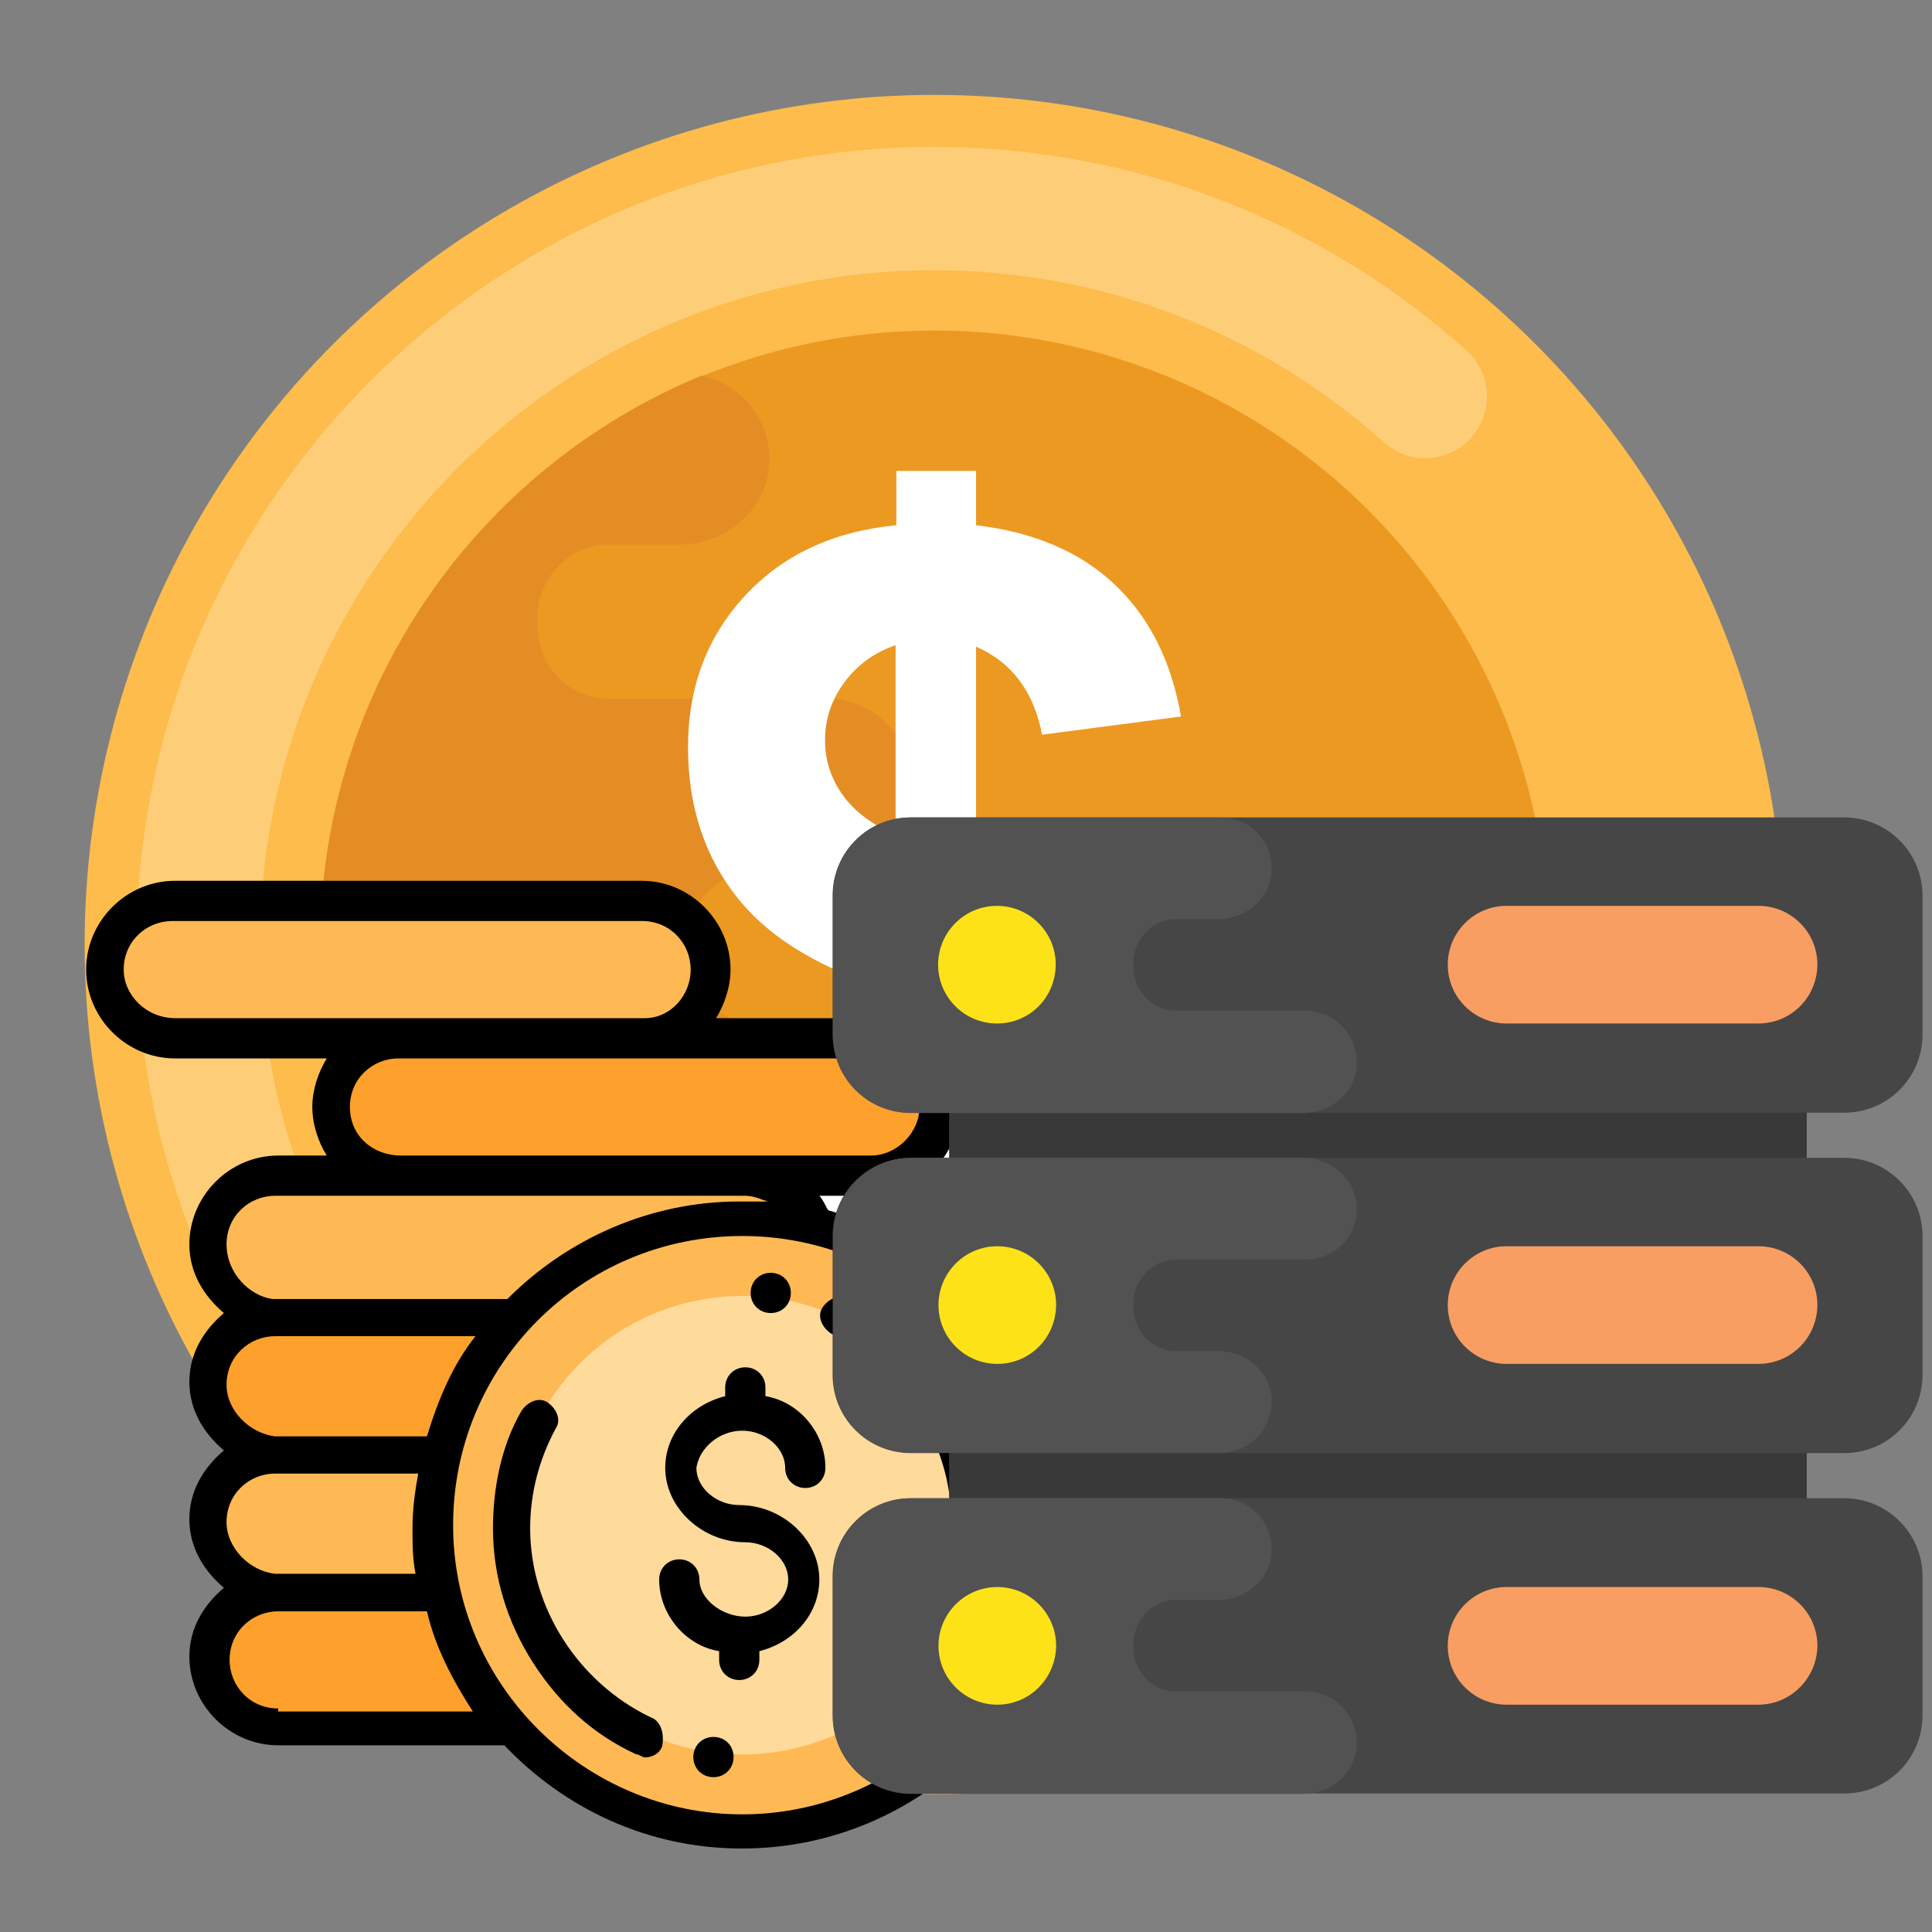 <?xml version="1.0" encoding="utf-8"?>
<!-- Generator: Adobe Illustrator 22.0.1, SVG Export Plug-In . SVG Version: 6.00 Build 0)  -->
<svg version="1.1" id="Capa_1" xmlns="http://www.w3.org/2000/svg" xmlns:xlink="http://www.w3.org/1999/xlink" x="0px" y="0px"
	 viewBox="0 0 509.1 509.1" style="enable-background:new 0 0 509.1 509.1;" xml:space="preserve">
<rect x="0" y="0" width="509.1" height="509.1" fill="#808080" stroke="none"/>
<style type="text/css">
	.st0{fill:#FDBC4B;}
	.st1{fill:#EC9922;}
	.st2{opacity:0.25;}
	.st3{fill:#FFFFFF;}
	.st4{fill:#E48D25;}
	.st5{fill:#FFB954;}
	.st6{fill:#FEA02C;}
	.st7{fill:#FEDA9B;}
	.st8{fill:#383938;}
	.st9{fill:#464646;}
	.st10{fill:#525252;}
	.st11{fill:#FEE218;}
	.st12{fill:#F89E62;}
</style>
<circle class="st0" cx="246.2" cy="248.9" r="223.9"/>
<circle class="st1" cx="246.2" cy="248.9" r="161.8"/>
<g class="st2">
	<path class="st3" d="M155.3,438.5C82.8,403.7,36,329.3,36,248.9C36,133,130.3,38.7,246.2,38.7c51.8,0,101.6,19,140.2,53.6
		c6.7,6,7.3,16.3,1.3,23s-16.3,7.3-23,1.3C332.1,87.3,290,71.2,246.2,71.2c-98,0-177.7,79.7-177.7,177.7
		c0,68,39.6,130.9,100.9,160.3c8.1,3.9,11.5,13.6,7.6,21.7C173.1,439.1,163.4,442.4,155.3,438.5z"/>
</g>
<path class="st4" d="M84.4,248.9c0,68.1,42.1,126.3,101.7,150.2H202c12.4,0,22.5-10.1,22.5-22.5s-10.1-22.5-22.5-22.5h-30.1
	c-10.4,0-18.9-8.5-18.8-18.9V335c0-0.5,0-0.9,0-1.4c-0.6-10.2,7.5-18.9,17.8-18.9h39.8c12.2,0,23.1-9.1,23.7-21.3
	c0.7-13-9.6-23.7-22.4-23.7h-12.3c-10.5,0-18.9-8.5-18.9-19v-1.3v-0.3c-0.1-11,8.9-20,19.9-20h15.9c12.2,0,23.1-9.1,23.7-21.3
	c0.7-13-9.6-23.7-22.4-23.7h-57.5c-10.9,0-19-9.1-18.8-20c0-0.1,0-0.2,0-0.3s0-0.2,0-0.3c-0.1-10.9,8-20,18.8-20H179
	c12.2,0,23.1-9.1,23.7-21.3c0.6-11.4-7.3-21-17.9-23.2C125.9,123.4,84.4,181.3,84.4,248.9z"/>
<path class="st3" d="M236.1,322v-60.7c-18.9-5.4-32.8-13.6-41.6-24.5s-13.2-24.3-13.2-39.9c0-15.8,5-29.1,15-39.9
	c10-10.8,23.3-17,39.9-18.6v-14.3h21v14.3c15.3,1.8,27.6,7.1,36.6,15.7c9.1,8.6,14.9,20.2,17.4,34.7l-36.6,4.8
	c-2.2-11.4-8-19.1-17.4-23.2V227c23.2,6.3,38.9,14.4,47.3,24.4s12.6,22.8,12.6,38.4c0,17.5-5.3,32.2-15.8,44.1
	c-10.6,12-25.3,19.3-44.1,22v17.7h-21v-17c-16.7-2-30.3-8.2-40.7-18.7c-10.4-10.4-17.1-25.1-20-44.1l37.8-4c1.5,7.7,4.4,14.4,8.7,20
	C226.1,315.4,230.9,319.5,236.1,322z M236.1,170c-5.7,1.9-10.2,5.2-13.6,9.8c-3.4,4.6-5.1,9.7-5.1,15.3c0,5.1,1.5,9.9,4.6,14.3
	c3.1,4.4,7.8,7.9,14,10.6v-50L236.1,170L236.1,170z M257.1,324c7.2-1.3,13.1-4.7,17.7-10.1s6.8-11.6,6.8-18.9c0-6.5-1.9-12-5.7-16.7
	c-3.8-4.7-10.1-8.3-18.7-10.8L257.1,324L257.1,324z"/>
<g>
	<g>
		<path class="st5" d="M46.2,237.4H170c9.8,0,18.1,8.3,18.1,18.1l0,0c0,9.8-8.3,18.1-18.1,18.1H46.2c-9.8,0-18.1-8.3-18.1-18.1l0,0
			C27.3,244.9,35.6,237.4,46.2,237.4z"/>
		<path class="st5" d="M72.6,309.8h123.8c9.8,0,18.1,8.3,18.1,18.1l0,0c0,9.8-8.3,18.1-18.1,18.1H72.6c-9.8,0-18.1-8.3-18.1-18.1
			l0,0C54.5,318.1,62.8,309.8,72.6,309.8z"/>
	</g>
	<path class="st6" d="M72.6,346h123.8c9.8,0,18.1,8.3,18.1,18.1l0,0c0,9.8-8.3,18.1-18.1,18.1H72.6c-9.8,0-18.1-8.3-18.1-18.1l0,0
		C54.5,354.4,62.8,346,72.6,346z"/>
	<path class="st5" d="M72.6,383h123.8c9.8,0,18.1,8.3,18.1,18.1l0,0c0,9.8-8.3,18.1-18.1,18.1H72.6c-9.8,0-18.1-8.3-18.1-18.1l0,0
		C54.5,390.6,62.8,383,72.6,383z"/>
	<g>
		<path class="st6" d="M72.6,419.3h123.8c9.8,0,18.1,8.3,18.1,18.1l0,0c0,9.8-8.3,18.1-18.1,18.1H72.6c-9.8,0-18.1-8.3-18.1-18.1
			l0,0C54.5,427.6,62.8,419.3,72.6,419.3z"/>
		<path class="st6" d="M105.8,273.6h123.8c9.8,0,18.1,8.3,18.1,18.1l0,0c0,9.8-8.3,18.1-18.1,18.1H105.8c-9.8,0-18.1-8.3-18.1-18.1
			l0,0C86.9,281.9,95.2,273.6,105.8,273.6z"/>
	</g>
	<circle class="st5" cx="195.6" cy="401.9" r="80.8"/>
	<circle class="st7" cx="195.6" cy="401.9" r="60.4"/>
	<path d="M195.6,377c6,0,11.3,4.5,11.3,9.8c0,3,2.3,5.3,5.3,5.3s5.3-2.3,5.3-5.3c0-9.1-6.8-17.4-15.8-18.9v-2.3c0-3-2.3-5.3-5.3-5.3
		s-5.3,2.3-5.3,5.3v2.3c-9.1,2.3-15.8,9.8-15.8,18.9c0,10.6,9.8,19.6,21.1,19.6c6,0,11.3,4.5,11.3,9.8s-5.3,9.8-11.3,9.8
		s-12.1-4.5-12.1-9.8c0-3-2.3-5.3-5.3-5.3s-5.3,2.3-5.3,5.3c0,9.1,6.8,17.4,15.8,18.9v2.3c0,3,2.3,5.3,5.3,5.3s5.3-2.3,5.3-5.3v-2.3
		c9.1-2.3,15.8-9.8,15.8-18.9c0-10.6-9.8-19.6-21.1-19.6c-6,0-11.3-4.5-11.3-9.8C184.3,381.5,189.5,377,195.6,377z"/>
	<path d="M250.7,366.4c-6.8-10.6-15.8-18.9-27.2-24.1c-2.3-1.5-5.3,0-6.8,2.3s0,5.3,2.3,6.8c18.9,9.1,31.7,28.7,31.7,49.8
		c0,9.1-2.3,18.1-6.8,26.4c-1.5,2.3,0,5.3,2.3,6.8c0.8,0.8,1.5,0.8,2.3,0.8c1.5,0,3.8-0.8,4.5-3c5.3-9.1,7.5-20.4,7.5-30.9
		C261.2,389.1,257.5,377,250.7,366.4z"/>
	<path d="M203.1,346L203.1,346L203.1,346c3,0,5.3-2.3,5.3-5.3s-2.3-5.3-5.3-5.3l0,0c-3,0-5.3,2.3-5.3,5.3S200.1,346,203.1,346z"/>
	<path d="M171.4,452.5c-18.9-9.1-31.7-28.7-31.7-49.8c0-9.1,2.3-18.1,6.8-26.4c1.5-2.3,0-5.3-2.3-6.8s-5.3,0-6.8,2.3
		c-5.3,9.1-7.5,20.4-7.5,30.9c0,12.8,3.8,24.9,10.6,35.5s15.8,18.9,27.2,24.1c0.8,0,1.5,0.8,2.3,0.8c1.5,0,3.8-0.8,4.5-3
		C175.2,456.2,173.7,453.2,171.4,452.5z"/>
	<path d="M188,457.7L188,457.7c-3,0-5.3,2.3-5.3,5.3s2.3,5.3,5.3,5.3l0,0c3,0,5.3-2.3,5.3-5.3S191.1,457.7,188,457.7z"/>
	<path d="M218.2,318.9c-0.8-1.5-1.5-3-2.3-3.8h13.6c12.8,0,23.4-10.6,23.4-23.4s-10.6-23.4-23.4-23.4h-40.8
		c2.3-3.8,3.8-8.3,3.8-12.8c0-12.8-10.6-23.4-23.4-23.4h-123c-12.8,0-23.4,10.6-23.4,23.4c0,12.8,10.6,23.4,23.4,23.4h40
		c-2.3,3.8-3.8,8.3-3.8,12.8s1.5,9.1,3.8,12.8H73.3c-12.8,0-23.4,10.6-23.4,23.4c0,7.5,3.8,13.6,9.1,18.1
		c-5.3,4.5-9.1,10.6-9.1,18.1s3.8,13.6,9.1,18.1c-5.3,4.5-9.1,10.6-9.1,18.1s3.8,13.6,9.1,18.1c-5.3,4.5-9.1,10.6-9.1,18.1
		c0,12.8,10.6,23.4,23.4,23.4h59.6c15.8,16.6,37.7,27.2,62.6,27.2c47.5,0,86-38.5,86-86C281.6,362.7,254.4,329.4,218.2,318.9z
		 M32.6,255.5c0-7.5,6-12.8,12.8-12.8h123.8c7.5,0,12.8,6,12.8,12.8c0,6.8-5.3,12.8-12.1,12.8H46.2
		C38.6,268.3,32.6,262.3,32.6,255.5z M92.2,291.7c0-7.5,6-12.8,12.8-12.8h124.5c7.5,0,12.8,6,12.8,12.8s-6,12.8-12.8,12.8H197h-91.3
		C98.2,304.5,92.2,299.3,92.2,291.7z M59.7,327.9c0-7.5,6-12.8,12.8-12.8h123.8c2.3,0,3.8,0.8,6,1.5c-2.3,0-4.5,0-7.5,0
		c-23.4,0-45.3,9.8-61.1,25.7H71.8C65.8,341.5,59.7,335.5,59.7,327.9z M59.7,364.9c0-7.5,6-12.8,12.8-12.8h52.8
		c-6,7.5-9.8,16.6-12.8,26.4h-40C65.8,377.7,59.7,371.7,59.7,364.9z M59.7,401.1c0-7.5,6-12.8,12.8-12.8h37.7
		c-0.8,4.5-1.5,9.1-1.5,14.3c0,3.8,0,8.3,0.8,12.1h-37C65.8,414,59.7,407.9,59.7,401.1z M73.3,450.2c-7.5,0-12.8-6-12.8-12.8
		c0-7.5,6-12.8,12.8-12.8h39.2c2.3,9.8,6.8,18.1,12.1,26.4H73.3V450.2z M195.6,478.1c-41.5,0-76.2-34-76.2-76.2s34-76.2,76.2-76.2
		s76.2,34,76.2,76.2S237.1,478.1,195.6,478.1z"/>
</g>
<g>
	<rect x="250.1" y="266" class="st8" width="226" height="164.5"/>
	<g>
		<path class="st9" d="M486,394.8H240c-11.4,0-20.6,9.2-20.6,20.6V452c0,11.4,9.2,20.6,20.6,20.6h246c11.4,0,20.6-9.2,20.6-20.6
			v-36.6C506.6,404,497.3,394.8,486,394.8z"/>
		<path class="st9" d="M486,305.1H240c-11.4,0-20.6,9.2-20.6,20.6v36.6c0,11.4,9.2,20.6,20.6,20.6h246c11.4,0,20.6-9.2,20.6-20.6
			v-36.6C506.6,314.3,497.3,305.1,486,305.1z"/>
		<path class="st9" d="M486,215.4H240c-11.4,0-20.6,9.2-20.6,20.6v36.6c0,11.4,9.2,20.6,20.6,20.6h246c11.4,0,20.6-9.2,20.6-20.6
			V236C506.6,224.6,497.3,215.4,486,215.4z"/>
	</g>
	<g>
		<path class="st10" d="M357.5,280.6c-0.3,7.4-6.8,12.7-14.1,12.7H240.1c-11.5,0-20.6-9.1-20.6-20.6V236c0-11.5,9.1-20.6,20.6-20.6
			h81.5c7.8,0,13.8,6.3,13.5,14.1c-0.4,7.3-6.8,12.7-14.2,12.7h-11.1c-6.3,0-11.2,5.5-11.2,11.9c0,0.1,0,0.1,0,0.2v0.1
			c0,6.5,4.9,11.9,11.2,11.9h34.3C351.7,266.4,357.9,272.8,357.5,280.6z"/>
		<path class="st10" d="M357.5,317.8c0.4,7.8-5.7,14.1-13.4,14.1h-34.3c-6.3,0-11.2,5.5-11.2,11.9v0.1c0,0.1,0,0.1,0,0.2
			c0,6.5,4.9,11.9,11.2,11.9h11.1c7.4,0,13.8,5.4,14.2,12.7c0.3,7.8-5.8,14.1-13.5,14.1h-81.4c-11.5,0-20.6-9.2-20.6-20.6v-36.5
			c0-11.3,9.1-20.6,20.6-20.6h103.2C350.5,305.1,357.1,310.5,357.5,317.8z"/>
		<path class="st10" d="M357.5,459.9c-0.3,7.4-6.8,12.8-14.1,12.8H240.1c-11.5,0-20.6-9.2-20.6-20.6v-36.7
			c0-11.3,9.1-20.6,20.6-20.6h81.5c7.8,0,13.8,6.3,13.5,14.1c-0.4,7.4-6.8,12.7-14.2,12.7h-11.1c-6.3,0-11.2,5.5-11.2,11.9
			c0,0.1,0,0.1,0,0.2v0.1c0,6.5,4.9,11.9,11.2,11.9h34.3C351.7,445.8,357.9,452.2,357.5,459.9z"/>
	</g>
	<path class="st11" d="M262.7,269.7L262.7,269.7c-8.5,0-15.5-6.9-15.5-15.5l0,0c0-8.5,6.9-15.5,15.5-15.5l0,0
		c8.5,0,15.5,6.9,15.5,15.5l0,0C278.1,262.9,271.3,269.7,262.7,269.7z"/>
	<g>
		<path class="st12" d="M463.3,269.7H397c-8.5,0-15.5-6.9-15.5-15.5l0,0c0-8.5,6.9-15.5,15.5-15.5h66.4c8.5,0,15.5,6.9,15.5,15.5
			l0,0C478.8,262.9,471.9,269.7,463.3,269.7z"/>
		<path class="st12" d="M463.3,359.4H397c-8.5,0-15.5-6.9-15.5-15.5l0,0c0-8.5,6.9-15.5,15.5-15.5h66.4c8.5,0,15.5,6.9,15.5,15.5
			l0,0C478.8,352.6,471.9,359.4,463.3,359.4z"/>
		<path class="st12" d="M463.3,449.2H397c-8.5,0-15.5-6.9-15.5-15.5l0,0c0-8.5,6.9-15.5,15.5-15.5h66.4c8.5,0,15.5,6.9,15.5,15.5
			l0,0C478.8,442.2,471.9,449.2,463.3,449.2z"/>
	</g>
	<g>
		<path class="st11" d="M262.8,359.4L262.8,359.4c-8.5,0-15.5-6.9-15.5-15.5l0,0c0-8.5,6.9-15.5,15.5-15.5l0,0
			c8.5,0,15.5,6.9,15.5,15.5l0,0C278.2,352.6,271.3,359.4,262.8,359.4z"/>
		<path class="st11" d="M262.8,449.2L262.8,449.2c-8.5,0-15.5-6.9-15.5-15.5l0,0c0-8.5,6.9-15.5,15.5-15.5l0,0
			c8.5,0,15.5,6.9,15.5,15.5l0,0C278.2,442.3,271.3,449.2,262.8,449.2z"/>
	</g>
</g>
</svg>
